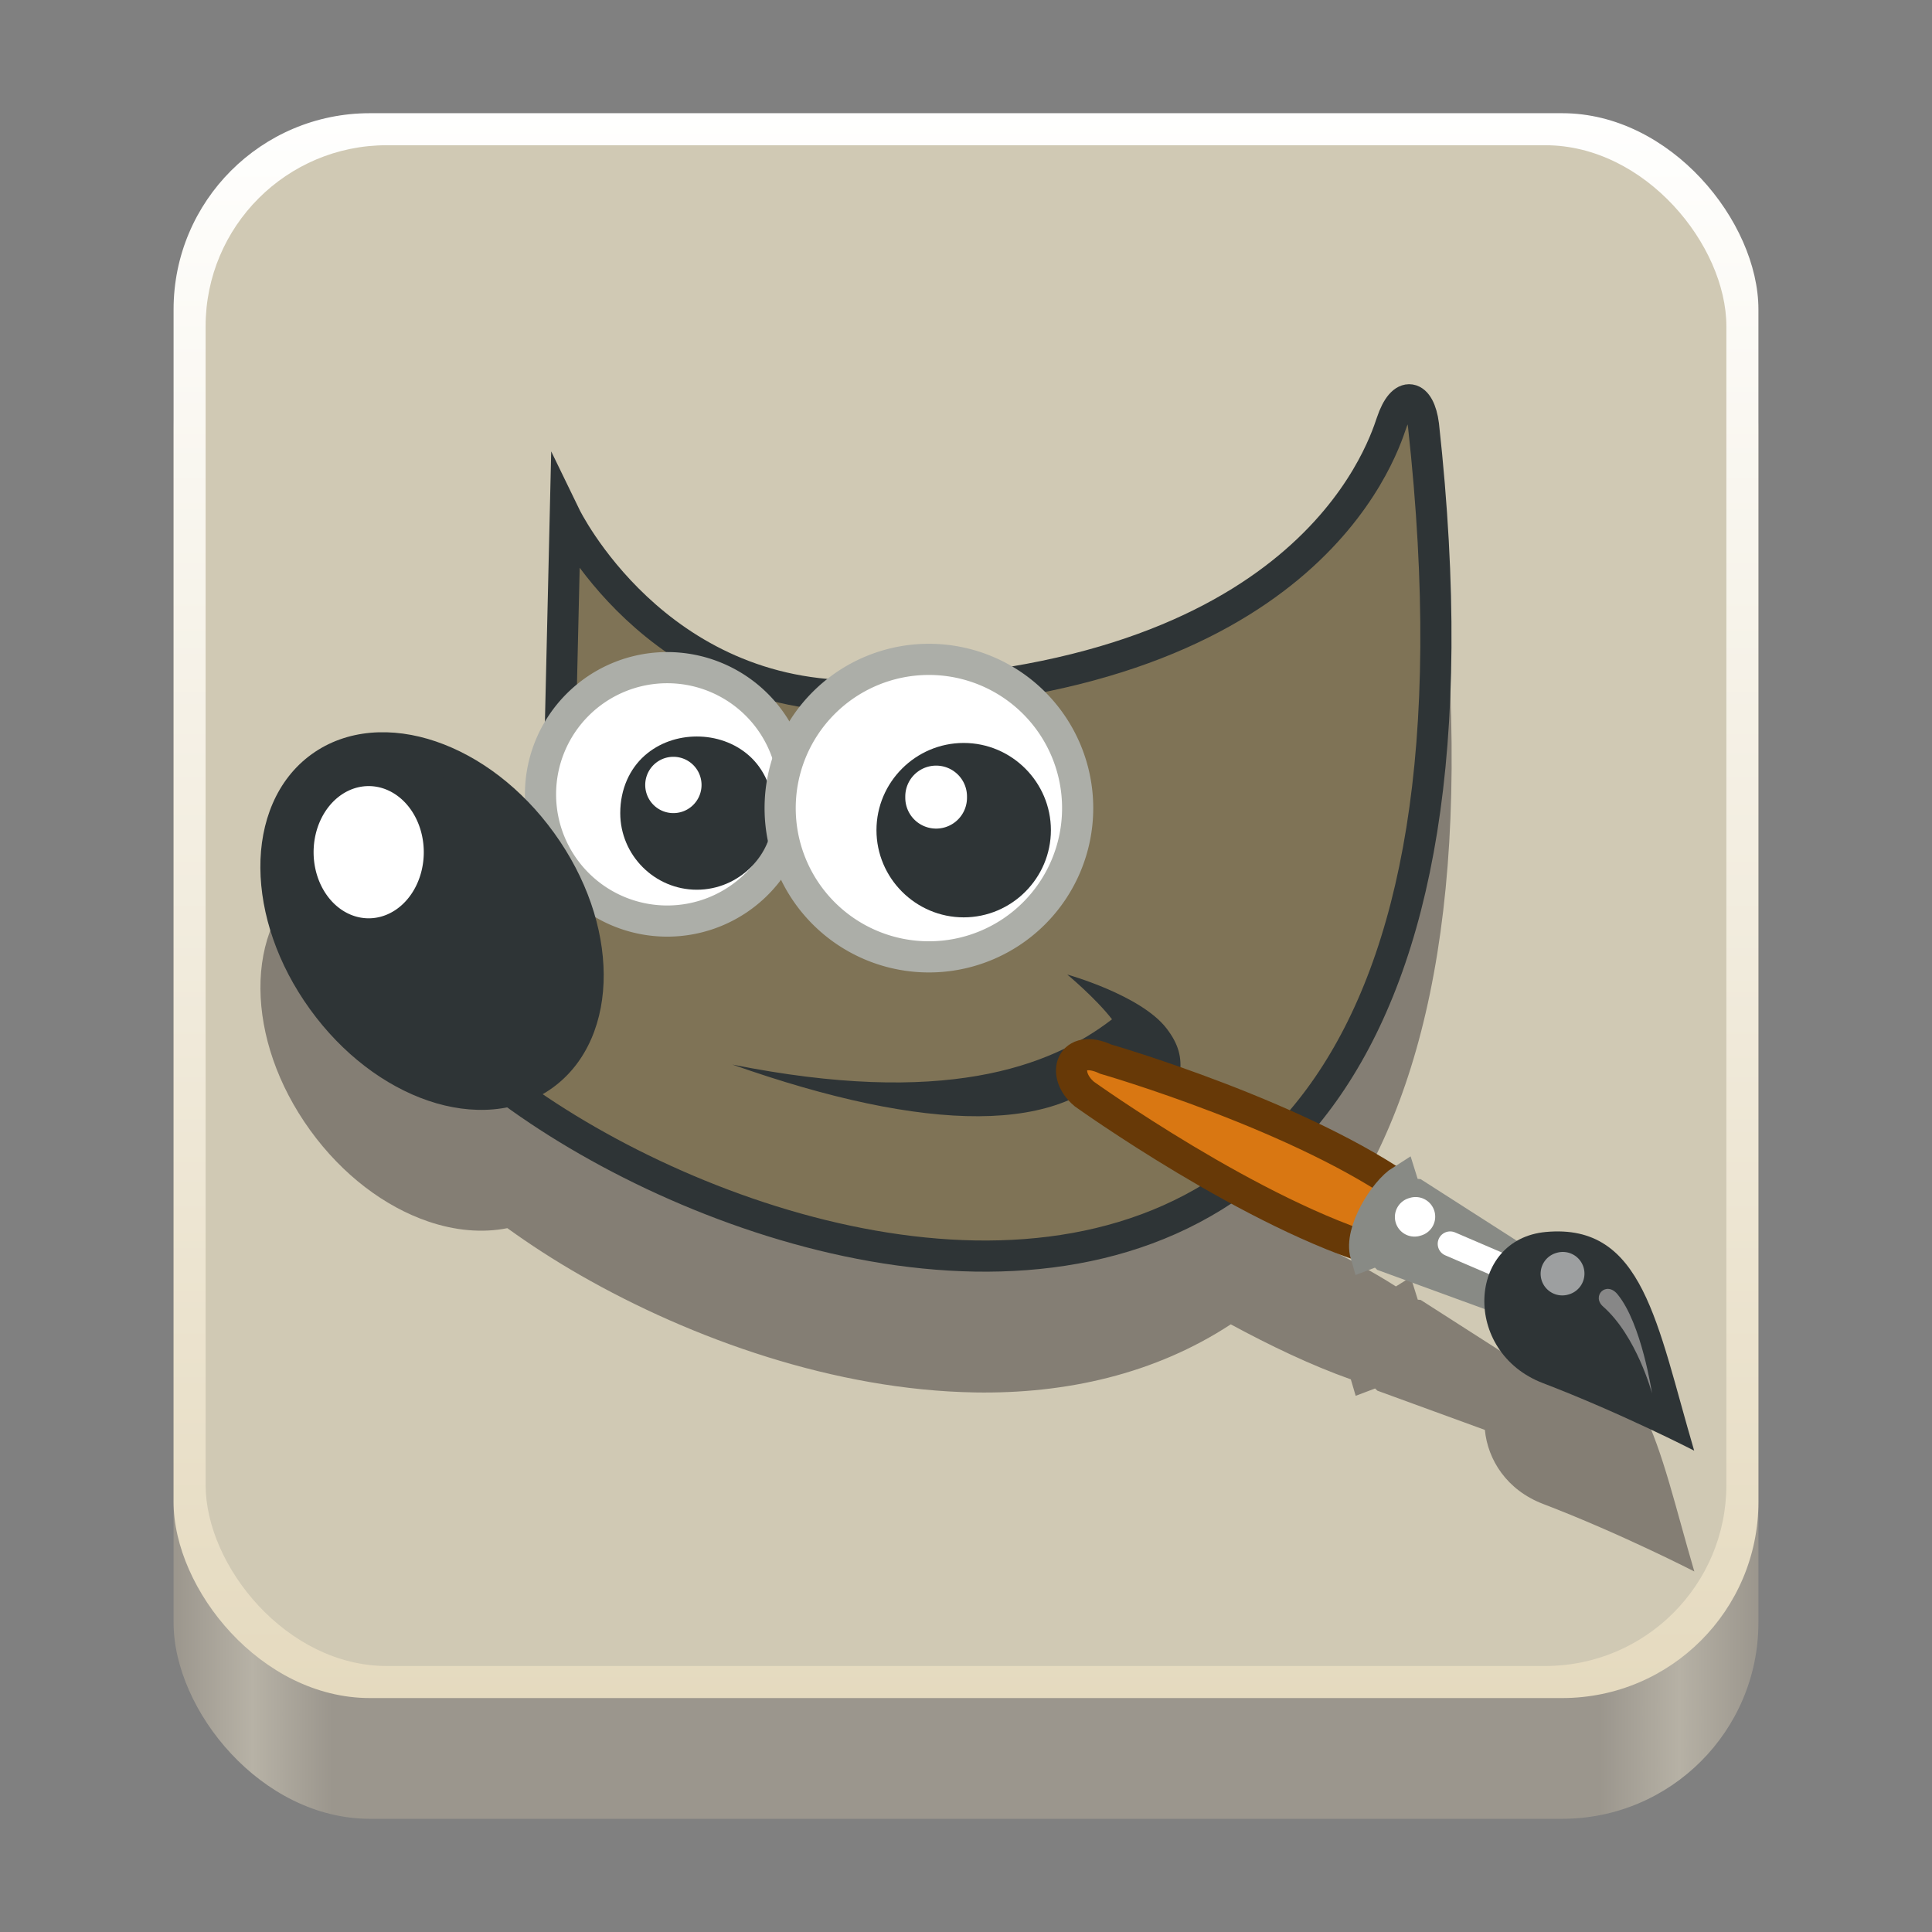 <?xml version="1.0" encoding="UTF-8" standalone="no"?>
<!-- Created with Inkscape (http://www.inkscape.org/) -->

<svg
   width="128"
   height="128"
   viewBox="0 0 128 128"
   version="1.1"
   id="svg5"
   inkscape:version="1.3 (0e150ed6c4, 2023-07-21)"
   sodipodi:docname="org.gimp.GIMP.svg"
   xmlns:inkscape="http://www.inkscape.org/namespaces/inkscape"
   xmlns:sodipodi="http://sodipodi.sourceforge.net/DTD/sodipodi-0.dtd"
   xmlns:xlink="http://www.w3.org/1999/xlink"
   xmlns="http://www.w3.org/2000/svg"
   xmlns:svg="http://www.w3.org/2000/svg">
  <rect x="0" y="0" width="128" height="128" fill="#808080" stroke="none"/>
  <sodipodi:namedview
     id="namedview7"
     pagecolor="#ffffff"
     bordercolor="#666666"
     borderopacity="1"
     inkscape:pageshadow="2"
     inkscape:pageopacity="0.0"
     inkscape:pagecheckerboard="true"
     inkscape:document-units="px"
     showgrid="false"
     inkscape:showpageshadow="false"
     showborder="true"
     inkscape:snap-page="true"
     inkscape:zoom="1.2174764"
     inkscape:cx="-169.20246"
     inkscape:cy="36.961702"
     inkscape:window-width="1920"
     inkscape:window-height="1043"
     inkscape:window-x="0"
     inkscape:window-y="0"
     inkscape:window-maximized="1"
     inkscape:current-layer="layer2"
     inkscape:deskcolor="#d1d1d1" />
  <defs
     id="defs2">
    <linearGradient
       inkscape:collect="always"
       id="linearGradient404">
      <stop
         style="stop-color:#e5dabf;stop-opacity:1"
         offset="0"
         id="stop400" />
      <stop
         style="stop-color:#fffffe;stop-opacity:1"
         offset="1"
         id="stop402" />
    </linearGradient>
    <linearGradient
       y2="236"
       x2="96"
       y1="236"
       x1="32"
       gradientTransform="translate(604.817,170.586)"
       gradientUnits="userSpaceOnUse"
       id="linearGradient1099"
       xlink:href="#linearGradient1036" />
    <linearGradient
       id="linearGradient1036">
      <stop
         id="stop1032"
         offset="0"
         style="stop-color:#d5d3cf;stop-opacity:1;" />
      <stop
         id="stop1034"
         offset="1"
         style="stop-color:#f6f5f4;stop-opacity:1" />
    </linearGradient>
    <radialGradient
       r="32"
       fy="-76"
       fx="-244"
       cy="-76"
       cx="-244"
       gradientTransform="matrix(0.883,0,0,0.883,-460.35,463.12)"
       gradientUnits="userSpaceOnUse"
       id="radialGradient1103"
       xlink:href="#linearGradient1069" />
    <linearGradient
       id="linearGradient1069">
      <stop
         id="stop1065"
         offset="0"
         style="stop-color:#d5d3cf;stop-opacity:1" />
      <stop
         id="stop1067-1"
         offset="1"
         style="stop-color:#949390;stop-opacity:1" />
    </linearGradient>
    <linearGradient
       gradientUnits="userSpaceOnUse"
       y2="232"
       x2="64"
       y1="262.5"
       x1="64"
       id="linearGradient1027"
       xlink:href="#linearGradient1025"
       gradientTransform="translate(-470.586,432.817)" />
    <linearGradient
       id="linearGradient1025">
      <stop
         id="stop1021"
         offset="0"
         style="stop-color:#9a9996;stop-opacity:1" />
      <stop
         id="stop1023"
         offset="1"
         style="stop-color:#77767b;stop-opacity:1" />
    </linearGradient>
    <inkscape:path-effect
       effect="spiro"
       id="path-effect35304-9"
       is_visible="true" />
    <clipPath
       clipPathUnits="userSpaceOnUse"
       id="clipPath1609-7">
      <path
         sodipodi:nodetypes="cccccc"
         inkscape:connector-curvature="0"
         id="path1611-5"
         d="m 252,116 28,-28 v -8 h -36 v 36 z"
         style="fill:#e74747;stroke:none;stroke-width:0.25px;stroke-linecap:butt;stroke-linejoin:miter;stroke-opacity:1" />
    </clipPath>
    <linearGradient
       inkscape:collect="always"
       id="linearGradient8241">
      <stop
         style="stop-color:#9b968d;stop-opacity:1"
         offset="0"
         id="stop8237" />
      <stop
         style="stop-color:#b7b2a6;stop-opacity:1"
         offset="0.05"
         id="stop9349" />
      <stop
         style="stop-color:#9b968d;stop-opacity:1"
         offset="0.1"
         id="stop21746" />
      <stop
         style="stop-color:#9b968d;stop-opacity:1"
         offset="0.9"
         id="stop21940" />
      <stop
         style="stop-color:#b6b1a5;stop-opacity:1"
         offset="0.95"
         id="stop9351" />
      <stop
         style="stop-color:#9b968d;stop-opacity:1"
         offset="1"
         id="stop8239" />
    </linearGradient>
    <radialGradient
       r="32"
       fy="-76"
       fx="-244"
       cy="-76"
       cx="-244"
       gradientTransform="matrix(0.883,0,0,0.883,-460.35,463.12)"
       gradientUnits="userSpaceOnUse"
       id="radialGradient1103-5"
       xlink:href="#linearGradient1069" />
    <inkscape:path-effect
       effect="spiro"
       id="path-effect35304-9-2"
       is_visible="true" />
    <clipPath
       clipPathUnits="userSpaceOnUse"
       id="clipPath1609-7-7">
      <path
         sodipodi:nodetypes="cccccc"
         inkscape:connector-curvature="0"
         id="path1611-5-0"
         d="m 252,116 28,-28 v -8 h -36 v 36 z"
         style="fill:#e74747;stroke:none;stroke-width:0.25px;stroke-linecap:butt;stroke-linejoin:miter;stroke-opacity:1" />
    </clipPath>
    <clipPath
       clipPathUnits="userSpaceOnUse"
       id="clipPath744">
      <rect
         style="fill:#1e88e5;fill-opacity:1;stroke-width:0.265"
         id="rect746"
         width="541.867"
         height="541.867"
         x="0"
         y="1.5987212e-14"
         rx="79.375"
         ry="79.375" />
    </clipPath>
    <clipPath
       clipPathUnits="userSpaceOnUse"
       id="clipPath62">
      <rect
         style="fill:#1e88e5;fill-opacity:1;stroke-width:0.265"
         id="rect64"
         width="541.867"
         height="541.867"
         x="2.2507105e-05"
         y="-0.422"
         rx="79.375"
         ry="79.375" />
    </clipPath>
    <linearGradient
       inkscape:collect="always"
       xlink:href="#linearGradient8241"
       id="linearGradient8243"
       x1="11.5"
       y1="120.5"
       x2="116.5"
       y2="120.5"
       gradientUnits="userSpaceOnUse" />
    <radialGradient
       r="32"
       fy="-76"
       fx="-244"
       cy="-76"
       cx="-244"
       gradientTransform="matrix(0.883,0,0,0.883,-460.35,463.12)"
       gradientUnits="userSpaceOnUse"
       id="radialGradient1103-6"
       xlink:href="#linearGradient1069" />
    <inkscape:path-effect
       effect="spiro"
       id="path-effect35304-9-20"
       is_visible="true" />
    <clipPath
       clipPathUnits="userSpaceOnUse"
       id="clipPath1609-7-2">
      <path
         sodipodi:nodetypes="cccccc"
         inkscape:connector-curvature="0"
         id="path1611-5-3"
         d="m 252,116 28,-28 v -8 h -36 v 36 z"
         style="fill:#e74747;stroke:none;stroke-width:0.25px;stroke-linecap:butt;stroke-linejoin:miter;stroke-opacity:1" />
    </clipPath>
    <radialGradient
       r="32"
       fy="-76"
       fx="-244"
       cy="-76"
       cx="-244"
       gradientTransform="matrix(0.883,0,0,0.883,-460.35,463.12)"
       gradientUnits="userSpaceOnUse"
       id="radialGradient1103-56"
       xlink:href="#linearGradient1069" />
    <inkscape:path-effect
       effect="spiro"
       id="path-effect35304-9-7"
       is_visible="true" />
    <clipPath
       clipPathUnits="userSpaceOnUse"
       id="clipPath1609-7-0">
      <path
         sodipodi:nodetypes="cccccc"
         inkscape:connector-curvature="0"
         id="path1611-5-9"
         d="m 252,116 28,-28 v -8 h -36 v 36 z"
         style="fill:#e74747;stroke:none;stroke-width:0.25px;stroke-linecap:butt;stroke-linejoin:miter;stroke-opacity:1" />
    </clipPath>
    <clipPath
       clipPathUnits="userSpaceOnUse"
       id="clipPath37">
      <rect
         style="fill:#1a1a1a;fill-opacity:1;stroke-width:0.265"
         id="rect39"
         width="541.867"
         height="541.867"
         x="-2.6626146e-06"
         y="3.241"
         rx="79.375"
         ry="79.375" />
    </clipPath>
    <clipPath
       clipPathUnits="userSpaceOnUse"
       id="clipPath22042">
      <rect
         style="fill:#333333;fill-opacity:1;stroke-width:0.013"
         id="rect22044"
         width="27.32"
         height="27.484"
         x="166.968"
         y="105.404"
         rx="4.002"
         ry="4.026" />
    </clipPath>
    <clipPath
       clipPathUnits="userSpaceOnUse"
       id="clipPath1039">
      <rect
         style="fill:#b3b3b3;fill-opacity:1;stroke-width:0.265"
         id="rect1041"
         width="541.867"
         height="541.867"
         x="2.5931527e-05"
         y="-0"
         rx="79.375"
         ry="79.375" />
    </clipPath>
    <clipPath
       clipPathUnits="userSpaceOnUse"
       id="clipPath154">
      <rect
         style="fill:#b3b3b3;fill-opacity:1;stroke-width:0.265"
         id="rect156"
         width="541.867"
         height="541.867"
         x="-2.9218751e-05"
         y="-0"
         rx="79.375"
         ry="79.375" />
    </clipPath>
    <linearGradient
       inkscape:collect="always"
       xlink:href="#linearGradient404"
       id="linearGradient406"
       x1="64"
       y1="112.5"
       x2="64"
       y2="7.5"
       gradientUnits="userSpaceOnUse" />
    <filter
       style="color-interpolation-filters:sRGB"
       inkscape:label="Drop Shadow"
       id="filter11925"
       x="-0.056"
       y="-0.075"
       width="1.1"
       height="1.219">
      <feFlood
         flood-opacity="0.349"
         flood-color="rgb(0,0,0)"
         result="flood"
         id="feFlood11915" />
      <feComposite
         in="flood"
         in2="SourceGraphic"
         operator="in"
         result="composite1"
         id="feComposite11917" />
      <feGaussianBlur
         in="composite1"
         stdDeviation="1.5"
         result="blur"
         id="feGaussianBlur11919" />
      <feOffset
         dx="2.77556e-17"
         dy="4.987"
         result="offset"
         id="feOffset11921" />
      <feComposite
         in="SourceGraphic"
         in2="offset"
         operator="over"
         result="composite2"
         id="feComposite11923" />
    </filter>
    <linearGradient
       x1="14.969"
       y1="19.111"
       x2="39.525"
       y2="46.986"
       id="linearGradient8530"
       xlink:href="#linearGradient10150"
       gradientUnits="userSpaceOnUse"
       gradientTransform="matrix(2.432,0,0,2.432,9.373,2.921)" />
    <linearGradient
       id="linearGradient10150">
      <stop
         style="stop-color:#615a48;stop-opacity:1;"
         offset="0"
         id="stop10146" />
      <stop
         style="stop-color:white;stop-opacity:0"
         offset="1"
         id="stop10148" />
    </linearGradient>
    <filter
       style="color-interpolation-filters:sRGB;"
       inkscape:label="Drop Shadow"
       id="filter2490"
       x="-0.011"
       y="-0.029"
       width="1.021"
       height="1.105">
      <feFlood
         flood-opacity="0.447"
         flood-color="rgb(0,0,0)"
         result="flood"
         id="feFlood2480" />
      <feComposite
         in="flood"
         in2="SourceGraphic"
         operator="in"
         result="composite1"
         id="feComposite2482" />
      <feGaussianBlur
         in="composite1"
         stdDeviation="0.5"
         result="blur"
         id="feGaussianBlur2484" />
      <feOffset
         dx="2.77556e-17"
         dy="5"
         result="offset"
         id="feOffset2486" />
      <feComposite
         in="SourceGraphic"
         in2="offset"
         operator="over"
         result="composite2"
         id="feComposite2488" />
    </filter>
  </defs>
  <g
     inkscape:groupmode="layer"
     id="layer2"
     inkscape:label="Layer 1">
    <rect
       style="fill:url(#linearGradient8243);fill-opacity:1"
       id="rect440"
       width="105"
       height="105"
       x="11.5"
       y="15.5"
       rx="13"
       ry="13" />
    <rect
       style="fill:url(#linearGradient406);fill-opacity:1"
       id="rect358"
       width="105"
       height="105"
       x="11.5"
       y="7.5"
       rx="13"
       ry="13" />
    <rect
       style="fill:#d0c9b4;fill-opacity:1;stroke-width:0.96"
       id="rect338"
       width="100.755"
       height="100.755"
       x="13.622"
       y="9.622"
       rx="12"
       ry="12" />
    <path
       id="path29"
       style="color:#000000;fill:#847e74;fill-opacity:1;fill-rule:evenodd;stroke-miterlimit:10;-inkscape-stroke:none"
       d="m 93.598,33.475 c -0.643,-0.099 -1.221,0.257 -1.568,0.66 -0.347,0.403 -0.589,0.901 -0.799,1.531 -0.363,1.089 -1.699,5.132 -6.508,9.129 -3.589,2.984 -9.121,5.917 -17.672,7.363 -1.617,-0.952 -3.497,-1.502 -5.504,-1.502 -2.533,0 -4.865,0.873 -6.717,2.33 C 43.296,51.967 38.385,41.746 38.385,41.746 l -1.863,-3.84 -0.098,4.268 -0.318,13.646 c -0.84,1.41 -1.325,3.055 -1.324,4.811 -4.7e-5,0.098 0.005,0.194 0.008,0.291 -1.786,-1.79 -3.829,-3.087 -5.912,-3.797 -1.441,-0.491 -2.916,-0.7 -4.322,-0.574 -1.406,0.125 -2.743,0.584 -3.904,1.422 -2.322,1.675 -3.422,4.495 -3.398,7.539 0.023,3.044 1.133,6.372 3.285,9.354 2.15,2.981 4.959,5.083 7.84,6.064 1.756,0.599 3.564,0.772 5.234,0.439 1.478,1.068 3.087,2.114 4.822,3.109 7.42,4.256 16.922,7.618 26.156,7.775 5.997,0.102 11.905,-1.204 16.951,-4.512 2.553,1.383 5.311,2.71 7.955,3.646 0.002,0.008 0.004,0.016 0.006,0.023 l 0.314,1.066 1.287,-0.486 0.15,0.146 7.123,2.6 c 0.189,1.977 1.447,3.982 3.857,4.904 5.193,1.987 10.02,4.475 10.02,4.475 -2.477,-8.408 -3.355,-15.084 -9.828,-14.49 -0.736,0.068 -1.374,0.279 -1.914,0.59 l -6.385,-4.09 -0.195,-0.018 -0.467,-1.492 -0.982,0.615 c -1.575,-1.004 -3.314,-1.936 -5.084,-2.787 0.495,-0.606 0.979,-1.233 1.439,-1.904 5.978,-8.721 8.892,-22.819 6.504,-44.496 v -0.01 l -0.002,-0.008 c -0.076,-0.595 -0.21,-1.104 -0.451,-1.549 -0.241,-0.445 -0.648,-0.905 -1.291,-1.004 z" />
    <g
       id="g1910"
       transform="matrix(0.849,0,0,0.849,8.074,5.972)">
      <path
         d="m 34.603,33.243 c 0,0 6.991,14.416 23.345,14.009 34.273,-0.86 40.283,-18.738 41.143,-21.318 0.86,-2.58 2.176,-2.189 2.48,0.195 C 112.749,127.59 23.998,84.057 20.846,66.776 38.473,61.617 34.173,51.729 34.173,51.729 Z"
         style="color:#000000;display:inline;overflow:visible;visibility:visible;fill:#7f7356;fill-opacity:1;fill-rule:evenodd;stroke:#2e3436;stroke-width:2.432;stroke-linecap:butt;stroke-linejoin:miter;stroke-miterlimit:10;stroke-dasharray:none;stroke-dashoffset:0;stroke-opacity:1;marker:none;marker-start:none;marker-mid:none;marker-end:none"
         id="path4323" />
      <path
         d="m 47.647,76.041 c 16.389,3.278 24.735,0.239 29.62,-3.533 -1.29,-1.666 -3.493,-3.493 -3.493,-3.493 0,0 5.723,1.59 7.739,4.192 2.01,2.594 0.746,4.192 0.22,7.511 -1.171,-2.915 -3.356,-4.008 -3.652,-5.166 -4.393,6.073 -15.337,5.82 -30.433,0.49 z"
         style="color:#000000;display:inline;overflow:visible;visibility:visible;fill:#2e3436;fill-opacity:1;fill-rule:evenodd;stroke:none;stroke-width:2.432;stroke-linecap:butt;stroke-linejoin:miter;stroke-miterlimit:10;stroke-dasharray:none;stroke-dashoffset:0;stroke-opacity:1;marker:none;marker-start:none;marker-mid:none;marker-end:none"
         id="path6480" />
      <path
         d="m 52.445,54.954 a 9.888,9.888 0 1 1 -19.776,0 9.888,9.888 0 1 1 19.776,0 z"
         style="color:#000000;display:inline;overflow:visible;visibility:visible;fill:#ffffff;fill-opacity:1;fill-rule:evenodd;stroke:#acaea8;stroke-width:2.432;stroke-linecap:butt;stroke-linejoin:miter;stroke-miterlimit:10;stroke-dasharray:none;stroke-dashoffset:0;stroke-opacity:1;marker:none;marker-start:none;marker-mid:none;marker-end:none"
         id="path4357" />
      <g
         id="path5198"
         style="fill:#2e3436;fill-opacity:1">
        <path
           style="color:#000000;fill:#2e3436;fill-opacity:1;fill-rule:evenodd;stroke-width:2.432;stroke-miterlimit:10;-inkscape-stroke:none"
           d="M 32.747,58.679 A 14.832,10.533 54.192 1 1 15.663,71.004 14.832,10.533 54.192 1 1 32.747,58.679 Z"
           id="path1745" />
        <path
           style="color:#000000;fill:#2e3436;fill-opacity:1;fill-rule:evenodd;stroke-miterlimit:10;-inkscape-stroke:none"
           d="m 19.41,50.148 c -1.656,0.148 -3.23,0.687 -4.598,1.674 -2.735,1.973 -4.031,5.294 -4.004,8.879 0.027,3.585 1.334,7.504 3.869,11.016 2.532,3.511 5.84,5.986 9.232,7.143 3.393,1.157 6.953,0.975 9.688,-0.998 2.735,-1.973 4.031,-5.294 4.004,-8.879 C 37.574,65.398 36.268,61.479 33.734,57.969 31.202,54.456 27.893,51.981 24.5,50.824 22.803,50.246 21.066,50.001 19.41,50.148 Z m 0.244,2.412 c 1.267,-0.109 2.64,0.08 4.061,0.564 2.841,0.968 5.787,3.132 8.047,6.266 2.261,3.133 3.385,6.61 3.408,9.611 0.023,3.001 -1.01,5.455 -2.994,6.887 -1.984,1.431 -4.64,1.638 -7.48,0.67 -2.841,-0.968 -5.785,-3.132 -8.045,-6.266 h -0.002 c -2.261,-3.133 -3.385,-6.61 -3.408,-9.611 -0.023,-3.001 1.01,-5.455 2.994,-6.887 0.992,-0.716 2.153,-1.125 3.42,-1.234 z"
           id="path1747" />
      </g>
      <g
         id="path4359"
         style="fill:#2e3436;fill-opacity:1">
        <path
           style="color:#000000;fill:#2e3436;fill-opacity:1;fill-rule:evenodd;stroke-width:2.432;stroke-miterlimit:10;-inkscape-stroke:none"
           d="m 49.63,56.419 a 4.761,4.761 0 1 1 -9.522,0 4.761,4.761 0 1 1 9.522,0 z"
           id="path1670" />
        <path
           style="color:#000000;fill:#2e3436;fill-opacity:1;fill-rule:evenodd;stroke-miterlimit:10;-inkscape-stroke:none"
           d="m 44.867,50.439 c -1.461,0 -2.937,0.481 -4.08,1.498 -1.143,1.017 -1.895,2.589 -1.895,4.48 -9.53e-4,3.287 2.689,5.979 5.977,5.979 3.287,0 5.978,-2.691 5.977,-5.979 -5.48e-4,-1.891 -0.753,-3.464 -1.896,-4.48 -1.144,-1.017 -2.621,-1.498 -4.082,-1.498 z m 0,2.434 c 0.92,0 1.825,0.312 2.467,0.883 0.642,0.571 1.08,1.379 1.08,2.662 5.72e-4,1.973 -1.572,3.547 -3.545,3.547 -1.973,0 -3.545,-1.574 -3.545,-3.547 -3.72e-4,-1.284 0.436,-2.091 1.078,-2.662 0.642,-0.571 1.545,-0.883 2.465,-0.883 z"
           id="path1672" />
      </g>
      <path
         d="m 23.56,59.468 a 4.299,5.159 0 1 1 -8.598,0 4.299,5.159 0 1 1 8.598,0 z"
         style="color:#000000;display:inline;overflow:visible;visibility:visible;fill:#ffffff;fill-opacity:1;fill-rule:evenodd;stroke:none;stroke-width:2.432;stroke-linecap:butt;stroke-linejoin:miter;stroke-miterlimit:10;stroke-dasharray:none;stroke-dashoffset:0;stroke-opacity:1;marker:none;marker-start:none;marker-mid:none;marker-end:none"
         id="path6446" />
      <path
         d="m 45.235,54.221 a 2.197,2.197 0 1 1 -4.394,0 2.197,2.197 0 1 1 4.394,0 z"
         style="color:#000000;display:inline;overflow:visible;visibility:visible;fill:#ffffff;fill-opacity:1;fill-rule:evenodd;stroke:none;stroke-width:1.243;stroke-linecap:butt;stroke-linejoin:miter;stroke-miterlimit:10;stroke-dasharray:none;stroke-dashoffset:0;stroke-opacity:1;marker:none;marker-start:none;marker-mid:none;marker-end:none"
         id="path4361" />
      <path
         d="m 74.586,56.028 a 11.608,11.608 0 1 1 -23.216,0 11.608,11.608 0 1 1 23.216,0 z"
         style="color:#000000;display:inline;overflow:visible;visibility:visible;fill:#ffffff;fill-opacity:1;fill-rule:evenodd;stroke:#acaea8;stroke-width:2.432;stroke-linecap:butt;stroke-linejoin:miter;stroke-miterlimit:10;stroke-dasharray:none;stroke-dashoffset:0;stroke-opacity:1;marker:none;marker-start:none;marker-mid:none;marker-end:none"
         id="path6462" />
      <g
         id="path6464"
         style="fill:#2e3436;fill-opacity:1">
        <path
           style="color:#000000;fill:#2e3436;fill-opacity:1;fill-rule:evenodd;stroke-width:2.432;stroke-miterlimit:10;-inkscape-stroke:none"
           d="m 71.281,57.748 a 5.589,5.589 0 1 1 -11.178,0 5.589,5.589 0 1 1 11.178,0 z"
           id="path1664" />
        <path
           style="color:#000000;fill:#2e3436;fill-opacity:1;fill-rule:evenodd;stroke-miterlimit:10;-inkscape-stroke:none"
           d="m 65.693,50.943 c -3.744,0 -6.807,3.061 -6.807,6.805 0,3.744 3.063,6.805 6.807,6.805 3.744,0 6.805,-3.061 6.805,-6.805 0,-3.744 -3.061,-6.805 -6.805,-6.805 z m 0,2.432 c 2.43,0 4.373,1.944 4.373,4.373 0,2.43 -1.944,4.373 -4.373,4.373 -2.43,0 -4.373,-1.944 -4.373,-4.373 0,-2.43 1.944,-4.373 4.373,-4.373 z"
           id="path1666" />
      </g>
      <path
         d="m 65.95,55.169 a 2.408,2.408 0 1 1 -4.815,0 2.408,2.408 0 1 1 4.815,0 z"
         style="color:#000000;display:inline;overflow:visible;visibility:visible;fill:#ffffff;fill-opacity:1;fill-rule:evenodd;stroke:none;stroke-width:1.362;stroke-linecap:butt;stroke-linejoin:miter;stroke-miterlimit:10;stroke-dasharray:none;stroke-dashoffset:0;stroke-opacity:1;marker:none;marker-start:none;marker-mid:none;marker-end:none"
         id="path6466" />
      <path
         d="m 98.352,90.695 2.253,-4.487 C 92.224,80.076 76.773,75.615 76.773,75.615 c -2.678,-1.247 -3.523,1.158 -1.669,2.722 0,0 13.213,9.473 23.248,12.358 z"
         style="color:#000000;display:inline;overflow:visible;visibility:visible;fill:#d97712;fill-opacity:1;fill-rule:nonzero;stroke:#673907;stroke-width:2.432;stroke-linecap:round;stroke-linejoin:miter;stroke-miterlimit:4;stroke-dasharray:none;stroke-dashoffset:0;stroke-opacity:1;marker:none;marker-start:none;marker-mid:none;marker-end:none"
         id="path6937" />
      <path
         d="m 109.098,94.831 1.206,-2.67 -9.357,-5.995 -0.746,-0.064 -0.323,-1.033 c -1.359,0.851 -3.335,4.013 -2.811,5.791 l 1.011,-0.382 0.547,0.529 z"
         style="color:#000000;display:inline;overflow:visible;visibility:visible;fill:#888a85;fill-opacity:1;fill-rule:nonzero;stroke:#888a85;stroke-width:2.432;stroke-linecap:round;stroke-linejoin:miter;stroke-miterlimit:4;stroke-dasharray:none;stroke-dashoffset:0;stroke-opacity:1;marker:none;marker-start:none;marker-mid:none;marker-end:none"
         id="path6935" />
      <path
         d="m 103.655,90.033 4.97,2.134"
         style="color:#000000;display:inline;overflow:visible;visibility:visible;fill:none;fill-opacity:1;fill-rule:nonzero;stroke:#ffffff;stroke-width:1.945;stroke-linecap:round;stroke-linejoin:round;stroke-miterlimit:4;stroke-dasharray:none;stroke-dashoffset:0;stroke-opacity:1;marker:none;marker-start:none;marker-mid:none;marker-end:none"
         id="path6985" />
      <path
         d="m 122.697,106.169 c -2.917,-9.902 -3.952,-17.765 -11.575,-17.065 -6.144,0.564 -6.574,9.367 -0.225,11.796 6.116,2.34 11.801,5.27 11.801,5.27 z"
         style="color:#000000;display:inline;overflow:visible;visibility:visible;fill:#2e3436;fill-opacity:1;fill-rule:nonzero;stroke:none;stroke-width:0.198;stroke-linecap:round;stroke-linejoin:miter;stroke-miterlimit:4;stroke-dasharray:none;stroke-dashoffset:0;stroke-opacity:1;marker:none;marker-start:none;marker-mid:none;marker-end:none"
         id="path6933" />
      <path
         d="m 111.947,90.738 a 1.69,1.69 0 1 1 0.955,3.242 1.69,1.69 0 1 1 -0.955,-3.242 z"
         style="color:#000000;display:inline;overflow:visible;visibility:visible;opacity:0.528;fill:#ffffff;fill-opacity:1;fill-rule:nonzero;stroke:none;stroke-width:1.352;stroke-linecap:round;stroke-linejoin:miter;stroke-miterlimit:4;stroke-dasharray:none;stroke-dashoffset:0;stroke-opacity:1;marker:none;marker-start:none;marker-mid:none;marker-end:none"
         id="path6971" />
      <path
         d="m 100.482,86.454 a 1.531,1.531 0 1 1 0.865,2.936 1.531,1.531 0 1 1 -0.865,-2.936 z"
         style="color:#000000;display:inline;overflow:visible;visibility:visible;fill:#ffffff;fill-opacity:1;fill-rule:nonzero;stroke:none;stroke-width:1.224;stroke-linecap:round;stroke-linejoin:miter;stroke-miterlimit:4;stroke-dasharray:none;stroke-dashoffset:0;stroke-opacity:1;marker:none;marker-start:none;marker-mid:none;marker-end:none"
         id="path6983" />
      <path
         d="m 119.402,101.684 c 0,0 -1.188,-4.445 -3.81,-6.759 -0.928,-0.818 0.241,-2.024 1.117,-0.965 1.891,2.287 2.694,7.724 2.694,7.724 z"
         style="color:#000000;display:inline;overflow:visible;visibility:visible;fill:#878787;fill-opacity:1;fill-rule:nonzero;stroke:none;stroke-width:1.236;stroke-linecap:round;stroke-linejoin:miter;stroke-miterlimit:4;stroke-dasharray:none;stroke-dashoffset:0;stroke-opacity:1;marker:none;marker-start:none;marker-mid:none;marker-end:none"
         id="path1571" />
    </g>
  </g>
</svg>
